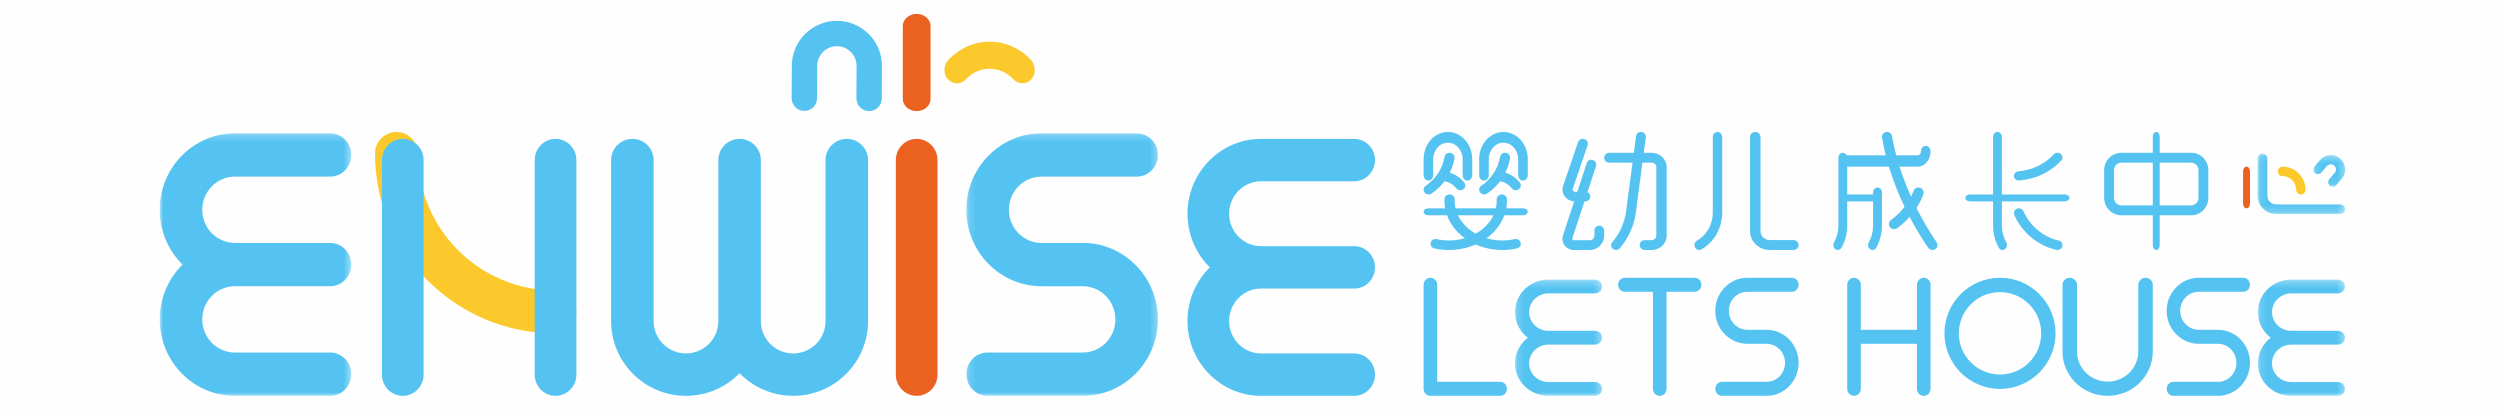 <?xml version="1.0" encoding="UTF-8"?>
<svg width="360px" height="60px" viewBox="0 0 360 60" version="1.1" xmlns="http://www.w3.org/2000/svg" xmlns:xlink="http://www.w3.org/1999/xlink">
    <!-- Generator: Sketch 52.5 (67469) - http://www.bohemiancoding.com/sketch -->
    <title>enwise</title>
    <desc>Created with Sketch.</desc>
    <defs>
        <polygon id="path-1" points="0 0.198 27.588 0.198 27.588 38 0 38"></polygon>
        <polygon id="path-3" points="0.154 0.199 27.742 0.199 27.742 38 0.154 38"></polygon>
        <polygon id="path-5" points="0.152 0.265 12.703 0.265 12.703 17 0.152 17"></polygon>
        <polygon id="path-7" points="0.125 0.265 12.676 0.265 12.676 17 0.125 17"></polygon>
        <polygon id="path-9" points="0.125 0.334 4.705 0.334 4.705 4.894 0.125 4.894"></polygon>
        <polygon id="path-11" points="0.095 0.122 12.688 0.122 12.688 8.816 0.095 8.816"></polygon>
    </defs>
    <g id="Page-1" stroke="none" stroke-width="1" fill="none" fill-rule="evenodd">
        <g id="教育" transform="translate(-248, -4733)">
            <g id="Content-03" transform="translate(0, 4459)">
                <g id="Enwise" transform="translate(150, 224)">
                    <g id="enwise" transform="translate(98, 50)">
                        <rect id="Rectangle" fill="#D8D8D8" fill-rule="nonzero" opacity="0.018" x="0" y="0" width="360" height="60"></rect>
                        <g id="Group-105" transform="translate(23, 2)">
                            <path d="M109,0 C107.897,0 107,0.787 107,1.756 L107,12.244 C107,13.213 107.897,14 109,14 C110.103,14 111,13.213 111,12.244 L111,1.756 C111,0.787 110.103,0 109,0" id="Fill-1" fill="#EB6120"></path>
                            <path d="M125.417,6.582 C123.831,4.917 121.733,4 119.512,4 C117.269,4 115.156,4.933 113.563,6.627 C112.924,7.306 112.815,8.394 113.308,9.157 C113.619,9.637 114.104,9.941 114.638,9.993 C115.176,10.042 115.699,9.839 116.077,9.43 C117.971,7.389 121.052,7.389 122.946,9.43 C123.287,9.798 123.741,10 124.224,10 C124.648,10 125.059,9.84 125.383,9.547 C125.761,9.207 125.979,8.714 125.999,8.16 C126.019,7.567 125.808,6.991 125.417,6.582" id="Fill-3" fill="#FCC92C"></path>
                            <path d="M104,7.507 C104.011,3.93 101.108,1.011 97.53,1 C93.953,0.99 91.034,3.892 91.024,7.47 C91.024,7.478 91.026,7.486 91.026,7.495 C91.026,7.504 91.024,7.511 91.024,7.52 L91,12.14 C90.997,13.148 91.814,13.97 92.822,13.972 C93.829,13.975 94.651,13.158 94.654,12.151 L94.677,7.531 C94.677,7.522 94.674,7.514 94.674,7.506 C94.674,7.497 94.678,7.489 94.678,7.48 C94.682,5.918 95.957,4.649 97.52,4.654 C99.083,4.658 100.351,5.934 100.347,7.497 C100.347,7.505 100.349,7.513 100.349,7.522 C100.349,7.531 100.347,7.538 100.347,7.547 L100.323,12.168 C100.32,13.175 101.137,13.997 102.144,14 C103.152,14.003 103.973,13.185 103.976,12.178 L104,7.558 C104,7.549 103.997,7.541 103.997,7.532 C103.997,7.524 104,7.516 104,7.507" id="Fill-5" fill="#54C3F1"></path>
                            <g id="Group-9" transform="translate(0, 17)">
                                <mask id="mask-2" fill="white">
                                    <use xlink:href="#path-1"></use>
                                </mask>
                                <g id="Clip-8"></g>
                                <path d="M10.816,22.217 L17.328,22.217 C17.331,22.217 17.334,22.217 17.337,22.217 L24.524,22.217 C26.216,22.217 27.588,20.821 27.588,19.099 C27.588,17.377 26.216,15.981 24.524,15.981 L24.305,15.981 C24.302,15.981 24.299,15.981 24.296,15.981 L20.668,15.981 L20.175,15.981 L17.895,15.981 L10.816,15.981 C8.23,15.981 6.126,13.839 6.126,11.207 C6.126,8.575 8.23,6.434 10.816,6.434 L17.337,6.434 L20.668,6.434 L24.524,6.434 C26.216,6.434 27.588,5.038 27.588,3.316 C27.588,1.594 26.216,0.198 24.524,0.198 L20.668,0.198 L17.337,0.198 L10.816,0.198 C4.852,0.198 -0,5.137 -0,11.207 C-0,14.3 1.261,17.097 3.285,19.099 C1.261,21.101 -0,23.898 -0,26.99 C-0,33.061 4.852,38 10.816,38 L20.175,38 C20.178,38 20.181,37.999 20.184,37.999 L24.524,37.999 C26.216,37.999 27.588,36.603 27.588,34.881 C27.588,33.159 26.216,31.763 24.524,31.763 L17.337,31.763 C17.334,31.763 17.331,31.764 17.328,31.764 L10.816,31.764 C8.23,31.764 6.126,29.623 6.126,26.99 C6.126,24.358 8.23,22.217 10.816,22.217" id="Fill-7" fill="#54C3F1" mask="url(#mask-2)"></path>
                            </g>
                            <path d="M158.586,39.552 L164.96,39.552 C164.963,39.552 164.965,39.552 164.968,39.552 L172.002,39.552 C173.658,39.552 175,38.186 175,36.5 C175,34.815 173.658,33.448 172.002,33.448 L171.787,33.448 C171.785,33.448 171.782,33.448 171.779,33.448 L168.228,33.448 L167.746,33.448 L165.514,33.448 L158.586,33.448 C156.055,33.448 153.996,31.352 153.996,28.776 C153.996,26.199 156.055,24.104 158.586,24.104 L164.968,24.104 L168.228,24.104 L172.002,24.104 C173.658,24.104 175,22.737 175,21.052 C175,19.366 173.658,18 172.002,18 L168.228,18 L164.968,18 L158.586,18 C152.749,18 148,22.834 148,28.776 C148,31.803 149.235,34.54 151.215,36.5 C149.235,38.459 148,41.197 148,44.224 C148,50.166 152.749,55 158.586,55 L167.746,55 C167.749,55 167.751,55 167.754,55 L172.002,55 C173.658,55 175,53.633 175,51.948 C175,50.262 173.658,48.896 172.002,48.896 L164.968,48.896 C164.965,48.896 164.963,48.896 164.959,48.896 L158.586,48.896 C156.055,48.896 153.996,46.801 153.996,44.224 C153.996,41.648 156.055,39.552 158.586,39.552" id="Fill-10" fill="#54C3F1"></path>
                            <path d="M102,34.957 L102,21.052 C102,19.366 100.629,18 98.939,18 C97.248,18 95.877,19.366 95.877,21.052 L95.877,37.78 C95.877,37.781 95.878,37.782 95.878,37.783 L95.878,44.252 C95.878,46.813 93.788,48.896 91.22,48.896 C88.651,48.896 86.562,46.813 86.562,44.252 L86.562,37.783 L86.562,37.78 L86.562,21.052 C86.562,19.366 85.191,18 83.5,18 C81.81,18 80.439,19.366 80.439,21.052 L80.439,21.269 C80.439,21.272 80.439,21.275 80.439,21.278 L80.439,37.226 C80.439,37.227 80.439,37.229 80.439,37.23 L80.439,44.252 C80.439,46.813 78.349,48.896 75.781,48.896 C73.212,48.896 71.123,46.813 71.123,44.252 L71.123,37.783 C71.123,37.782 71.123,37.781 71.123,37.78 L71.123,21.052 C71.123,19.366 69.752,18 68.061,18 C66.371,18 65,19.366 65,21.052 L65,34.468 C65,34.47 65,34.471 65,34.472 L65,44.252 C65,50.179 69.836,55 75.781,55 C78.805,55 81.541,53.751 83.5,51.744 C85.46,53.751 88.195,55 91.22,55 C97.164,55 102,50.179 102,44.252 L102,34.962 C102,34.96 102,34.959 102,34.957" id="Fill-12" fill="#54C3F1"></path>
                            <path d="M56.91,46 C42.623,46 31,34.376 31,20.09 C31,18.383 32.384,17 34.091,17 C35.797,17 37.181,18.383 37.181,20.09 C37.181,30.969 46.031,39.82 56.91,39.82 C58.616,39.82 60,41.203 60,42.91 C60,44.616 58.616,46 56.91,46" id="Fill-14" fill="#FCC92C"></path>
                            <path d="M35,55 C33.343,55 32,53.634 32,51.948 L32,21.052 C32,19.366 33.343,18 35,18 C36.657,18 38,19.366 38,21.052 L38,51.948 C38,53.634 36.657,55 35,55" id="Fill-16" fill="#54C3F1"></path>
                            <path d="M57,55 C55.343,55 54,53.634 54,51.948 L54,21.052 C54,19.366 55.343,18 57,18 C58.657,18 60,19.366 60,21.052 L60,51.948 C60,53.634 58.657,55 57,55" id="Fill-18" fill="#54C3F1"></path>
                            <path d="M109,55 C107.343,55 106,53.634 106,51.948 L106,21.052 C106,19.366 107.343,18 109,18 C110.657,18 112,19.366 112,21.052 L112,51.948 C112,53.634 110.657,55 109,55" id="Fill-20" fill="#EB6120"></path>
                            <g id="Group-24" transform="translate(116, 17)">
                                <mask id="mask-4" fill="white">
                                    <use xlink:href="#path-3"></use>
                                </mask>
                                <g id="Clip-23"></g>
                                <path d="M16.926,15.981 L16.46,15.981 L12.02,15.981 L10.971,15.981 C8.385,15.981 6.281,13.84 6.281,11.208 C6.281,8.575 8.385,6.434 10.971,6.434 L17.492,6.434 L20.823,6.434 L24.679,6.434 C26.371,6.434 27.742,5.039 27.742,3.316 C27.742,1.594 26.371,0.199 24.679,0.199 L20.823,0.199 L17.492,0.199 L10.971,0.199 C5.007,0.199 0.154,5.137 0.154,11.208 C0.154,17.195 4.875,22.078 10.726,22.211 C10.773,22.213 10.819,22.218 10.866,22.218 L16.46,22.218 C16.466,22.218 16.471,22.217 16.477,22.217 L16.926,22.217 C19.512,22.217 21.616,24.358 21.616,26.991 C21.616,29.623 19.512,31.764 16.926,31.764 L10.414,31.764 C10.411,31.764 10.408,31.764 10.405,31.764 L3.218,31.764 C1.526,31.764 0.154,33.16 0.154,34.882 C0.154,36.604 1.526,38 3.218,38 L7.558,38 C7.561,38 7.563,38 7.566,38 L16.926,38 C22.89,38 27.742,33.061 27.742,26.991 C27.742,20.92 22.89,15.981 16.926,15.981" id="Fill-22" fill="#54C3F1" mask="url(#mask-4)"></path>
                            </g>
                            <path d="M265,40.068 C261.729,40.068 259.068,42.729 259.068,45.999 C259.068,49.271 261.729,51.932 265,51.932 C268.271,51.932 270.932,49.271 270.932,45.999 C270.932,42.729 268.271,40.068 265,40.068 M265,54 C260.589,54 257,50.411 257,45.999 C257,41.589 260.589,38 265,38 C269.411,38 273,41.589 273,45.999 C273,50.411 269.411,54 265,54" id="Fill-25" fill="#54C3F1"></path>
                            <g id="Group-29" transform="translate(195, 38)">
                                <mask id="mask-6" fill="white">
                                    <use xlink:href="#path-5"></use>
                                </mask>
                                <g id="Clip-28"></g>
                                <path d="M4.97,9.625 L8.158,9.625 C8.159,9.625 8.161,9.625 8.162,9.625 L11.681,9.625 C12.245,9.625 12.703,9.18 12.703,8.633 C12.703,8.085 12.245,7.639 11.681,7.639 L11.574,7.639 C11.573,7.639 11.571,7.639 11.57,7.639 L9.793,7.639 L9.552,7.639 L8.435,7.639 L4.97,7.639 C3.44,7.639 2.196,6.43 2.196,4.945 C2.196,3.459 3.44,2.25 4.97,2.25 L8.162,2.25 L9.793,2.25 L11.681,2.25 C12.245,2.25 12.703,1.805 12.703,1.257 C12.703,0.71 12.245,0.265 11.681,0.265 L9.793,0.265 L8.162,0.265 L4.97,0.265 C2.313,0.265 0.152,2.364 0.152,4.945 C0.152,6.443 0.883,7.774 2.013,8.632 C0.883,9.489 0.152,10.822 0.152,12.32 C0.152,14.9 2.313,17 4.97,17 L9.552,17 C9.553,17 9.555,17 9.556,17 L11.681,17 C12.245,17 12.703,16.554 12.703,16.007 C12.703,15.459 12.245,15.014 11.681,15.014 L8.162,15.014 C8.161,15.014 8.159,15.014 8.158,15.014 L4.97,15.014 C3.44,15.014 2.196,13.806 2.196,12.32 C2.196,10.834 3.44,9.625 4.97,9.625" id="Fill-27" fill="#54C3F1" mask="url(#mask-6)"></path>
                            </g>
                            <g id="Group-32" transform="translate(302, 38)">
                                <mask id="mask-8" fill="white">
                                    <use xlink:href="#path-7"></use>
                                </mask>
                                <g id="Clip-31"></g>
                                <path d="M4.943,9.625 L8.131,9.625 C8.132,9.625 8.134,9.625 8.135,9.625 L11.654,9.625 C12.218,9.625 12.676,9.18 12.676,8.633 C12.676,8.085 12.218,7.639 11.654,7.639 L11.547,7.639 C11.545,7.639 11.544,7.639 11.543,7.639 L9.766,7.639 L9.525,7.639 L8.408,7.639 L4.943,7.639 C3.413,7.639 2.169,6.43 2.169,4.945 C2.169,3.459 3.413,2.25 4.943,2.25 L8.135,2.25 L9.766,2.25 L11.654,2.25 C12.218,2.25 12.676,1.805 12.676,1.257 C12.676,0.71 12.218,0.265 11.654,0.265 L9.766,0.265 L8.135,0.265 L4.943,0.265 C2.286,0.265 0.125,2.364 0.125,4.945 C0.125,6.443 0.856,7.774 1.986,8.632 C0.856,9.489 0.125,10.822 0.125,12.32 C0.125,14.9 2.286,17 4.943,17 L9.525,17 C9.526,17 9.528,17 9.529,17 L11.654,17 C12.218,17 12.676,16.554 12.676,16.007 C12.676,15.459 12.218,15.014 11.654,15.014 L8.135,15.014 C8.134,15.014 8.132,15.014 8.131,15.014 L4.943,15.014 C3.413,15.014 2.169,13.806 2.169,12.32 C2.169,10.834 3.413,9.625 4.943,9.625" id="Fill-30" fill="#54C3F1" mask="url(#mask-8)"></path>
                            </g>
                            <path d="M193.023,52.983 L183.954,52.983 L183.954,39.009 C183.954,38.452 183.516,38 182.977,38 C182.438,38 182,38.452 182,39.009 L182,53.991 C182,54.548 182.438,55 182.977,55 L193.023,55 C193.562,55 194,54.548 194,53.991 C194,53.435 193.562,52.983 193.023,52.983" id="Fill-33" fill="#54C3F1"></path>
                            <path d="M231.394,45.491 L231.176,45.491 L229.097,45.491 L228.606,45.491 C227.144,45.491 225.955,44.264 225.955,42.754 C225.955,41.245 227.144,40.017 228.606,40.017 L231.659,40.017 L233.218,40.017 L235.023,40.017 C235.562,40.017 236,39.565 236,39.009 C236,38.452 235.562,38 235.023,38 L233.218,38 L231.659,38 L228.606,38 C226.066,38 224,40.133 224,42.754 C224,45.339 226.009,47.444 228.5,47.503 C228.519,47.504 228.537,47.509 228.557,47.509 L231.176,47.509 C231.177,47.509 231.179,47.509 231.18,47.509 L231.394,47.509 C232.856,47.509 234.046,48.737 234.046,50.246 C234.046,51.755 232.856,52.983 231.394,52.983 L228.345,52.983 C228.344,52.983 228.343,52.983 228.341,52.983 L224.978,52.983 C224.438,52.983 224,53.435 224,53.991 C224,54.548 224.438,55 224.978,55 L227.009,55 C227.01,55 227.011,55 227.013,55 L231.394,55 C233.933,55 236,52.868 236,50.246 C236,47.624 233.933,45.491 231.394,45.491" id="Fill-35" fill="#54C3F1"></path>
                            <path d="M296.394,45.491 L296.176,45.491 L294.097,45.491 L293.606,45.491 C292.144,45.491 290.954,44.264 290.954,42.754 C290.954,41.245 292.144,40.017 293.606,40.017 L296.659,40.017 L298.218,40.017 L300.022,40.017 C300.562,40.017 301,39.565 301,39.009 C301,38.452 300.562,38 300.022,38 L298.218,38 L296.659,38 L293.606,38 C291.066,38 289,40.133 289,42.754 C289,45.339 291.009,47.444 293.499,47.503 C293.519,47.504 293.537,47.509 293.557,47.509 L296.176,47.509 C296.177,47.509 296.179,47.509 296.18,47.509 L296.394,47.509 C297.856,47.509 299.045,48.737 299.045,50.246 C299.045,51.755 297.856,52.983 296.394,52.983 L293.345,52.983 C293.344,52.983 293.342,52.983 293.341,52.983 L289.977,52.983 C289.438,52.983 289,53.435 289,53.991 C289,54.548 289.438,55 289.977,55 L292.009,55 C292.01,55 292.011,55 292.013,55 L296.394,55 C298.933,55 301,52.868 301,50.246 C301,47.624 298.933,45.491 296.394,45.491" id="Fill-37" fill="#54C3F1"></path>
                            <path d="M221.02,38 L210.98,38 C210.44,38 210,38.452 210,39.009 C210,39.565 210.44,40.017 210.98,40.017 L215.02,40.017 L215.02,53.991 C215.02,54.548 215.46,55 216,55 C216.54,55 216.98,54.548 216.98,53.991 L216.98,40.017 L221.02,40.017 C221.56,40.017 222,39.565 222,39.009 C222,38.452 221.56,38 221.02,38" id="Fill-39" fill="#54C3F1"></path>
                            <path d="M254.023,38 C253.484,38 253.046,38.452 253.046,39.009 L253.046,45.491 L244.954,45.491 L244.954,39.009 C244.954,38.452 244.516,38 243.977,38 C243.438,38 243,38.452 243,39.009 L243,53.991 C243,54.548 243.438,55 243.977,55 C244.516,55 244.954,54.548 244.954,53.991 L244.954,47.508 L253.046,47.508 L253.046,53.991 C253.046,54.548 253.484,55 254.023,55 C254.562,55 255,54.548 255,53.991 L255,39.009 C255,38.452 254.562,38 254.023,38" id="Fill-41" fill="#54C3F1"></path>
                            <path d="M193.345,34 C191.172,34 189.039,33.276 187.466,31.946 C185.824,30.559 184.927,28.633 185.005,26.661 C185.02,26.283 185.369,25.996 185.766,26 C186.172,26.014 186.488,26.333 186.474,26.712 C186.411,28.299 187.114,29.796 188.451,30.927 C190.176,32.384 192.722,32.962 195.095,32.435 C195.49,32.343 195.886,32.575 195.98,32.944 C196.074,33.314 195.83,33.684 195.435,33.772 C194.746,33.925 194.043,34 193.345,34" id="Fill-43" fill="#54C3F1"></path>
                            <path d="M185.655,34 C184.957,34 184.255,33.925 183.565,33.772 C183.17,33.684 182.926,33.314 183.02,32.944 C183.114,32.575 183.511,32.346 183.906,32.435 C186.277,32.962 188.824,32.385 190.549,30.927 C191.886,29.796 192.589,28.299 192.526,26.712 C192.512,26.333 192.828,26.014 193.234,26 C193.649,25.994 193.98,26.283 193.995,26.661 C194.073,28.633 193.176,30.559 191.534,31.946 C189.961,33.276 187.828,34 185.655,34" id="Fill-45" fill="#54C3F1"></path>
                            <path d="M185.5,17 C183.57,17 182,18.758 182,20.92 L182,23.226 C182,23.654 182.309,24 182.691,24 C183.073,24 183.382,23.654 183.382,23.226 L183.382,20.92 C183.382,19.612 184.332,18.548 185.5,18.548 C186.668,18.548 187.618,19.612 187.618,20.92 L187.618,23.226 C187.618,23.654 187.927,24 188.309,24 C188.691,24 189,23.654 189,23.226 L189,20.92 C189,18.758 187.43,17 185.5,17" id="Fill-47" fill="#54C3F1"></path>
                            <path d="M193.5,17 C191.57,17 190,18.758 190,20.92 L190,23.226 C190,23.654 190.309,24 190.691,24 C191.073,24 191.382,23.654 191.382,23.226 L191.382,20.92 C191.382,19.612 192.332,18.548 193.5,18.548 C194.668,18.548 195.618,19.612 195.618,20.92 L195.618,23.226 C195.618,23.654 195.927,24 196.309,24 C196.691,24 197,23.654 197,23.226 L197,20.92 C197,18.758 195.43,17 193.5,17" id="Fill-49" fill="#54C3F1"></path>
                            <path d="M187.863,24.304 C187.339,23.616 186.609,23.123 185.772,22.871 C186.093,22.221 186.322,21.525 186.446,20.797 C186.51,20.423 186.241,20.069 185.846,20.009 C185.451,19.947 185.079,20.204 185.015,20.579 C184.728,22.27 183.764,23.753 182.3,24.756 C181.976,24.978 181.903,25.407 182.137,25.715 C182.279,25.901 182.5,26 182.725,26 C182.872,26 183.021,25.958 183.148,25.87 C183.877,25.371 184.501,24.774 185.01,24.102 C185.688,24.222 186.282,24.576 186.688,25.109 C186.83,25.295 187.052,25.394 187.276,25.394 C187.423,25.394 187.572,25.352 187.7,25.264 C188.024,25.042 188.097,24.612 187.863,24.304" id="Fill-51" fill="#54C3F1"></path>
                            <path d="M195.863,24.304 C195.339,23.616 194.609,23.123 193.772,22.871 C194.093,22.221 194.322,21.525 194.446,20.797 C194.51,20.423 194.241,20.069 193.846,20.009 C193.45,19.947 193.079,20.204 193.016,20.579 C192.728,22.27 191.764,23.753 190.301,24.756 C189.976,24.978 189.903,25.407 190.137,25.715 C190.279,25.901 190.501,26 190.725,26 C190.872,26 191.021,25.958 191.149,25.87 C191.876,25.371 192.501,24.774 193.011,24.102 C193.688,24.223 194.282,24.577 194.688,25.109 C194.83,25.295 195.051,25.394 195.276,25.394 C195.423,25.394 195.572,25.352 195.7,25.264 C196.024,25.042 196.097,24.612 195.863,24.304" id="Fill-53" fill="#54C3F1"></path>
                            <path d="M196.288,29 L182.711,29 C182.318,29 182,28.776 182,28.5 C182,28.224 182.318,28 182.711,28 L196.288,28 C196.681,28 197,28.224 197,28.5 C197,28.776 196.681,29 196.288,29" id="Fill-55" fill="#54C3F1"></path>
                            <path d="M224.322,17 C223.948,17 223.644,17.321 223.644,17.717 L223.644,27.074 L223.644,28.088 L223.644,28.614 C223.644,30.305 222.768,31.851 221.358,32.651 C221.028,32.838 220.903,33.273 221.081,33.622 C221.203,33.863 221.437,34 221.679,34 C221.786,34 221.896,33.973 221.998,33.916 C223.85,32.866 225,30.834 225,28.614 L225,28.088 L225,27.074 L225,17.717 C225,17.321 224.697,17 224.322,17" id="Fill-57" fill="#54C3F1"></path>
                            <path d="M235.245,34 L231.853,34 C230.28,34 229,32.785 229,31.291 L229,17.717 C229,17.321 229.338,17 229.755,17 C230.173,17 230.511,17.321 230.511,17.717 L230.511,31.291 C230.511,31.995 231.113,32.566 231.853,32.566 L235.245,32.566 C235.662,32.566 236,32.887 236,33.283 C236,33.679 235.662,34 235.245,34" id="Fill-59" fill="#54C3F1"></path>
                            <path d="M267.72,24 C267.352,24 267.038,23.741 267.003,23.395 C266.966,23.028 267.257,22.702 267.654,22.668 C269.644,22.496 271.492,21.611 272.724,20.24 C272.979,19.957 273.434,19.919 273.74,20.155 C274.046,20.391 274.088,20.811 273.833,21.094 C272.358,22.734 270.155,23.792 267.788,23.997 C267.765,23.999 267.743,24 267.72,24" id="Fill-61" fill="#54C3F1"></path>
                            <path d="M273.28,34 C273.226,34 273.172,33.994 273.117,33.982 C270.473,33.397 268.151,31.471 267.056,28.957 C266.903,28.605 267.076,28.2 267.443,28.053 C267.81,27.907 268.232,28.073 268.386,28.425 C269.305,30.536 271.242,32.15 273.441,32.636 C273.829,32.722 274.071,33.093 273.981,33.465 C273.905,33.784 273.608,34 273.28,34" id="Fill-63" fill="#54C3F1"></path>
                            <path d="M265.901,32.9 C265.491,32.17 265.275,31.326 265.275,30.457 L265.275,29.932 L265.275,28.918 L265.275,17.717 C265.275,17.321 264.989,17 264.637,17 C264.285,17 264,17.321 264,17.717 L264,28.918 L264,29.932 L264,30.457 C264,31.598 264.285,32.707 264.824,33.666 C264.945,33.882 265.152,34 265.363,34 C265.48,34 265.597,33.964 265.703,33.889 C266.001,33.678 266.089,33.235 265.901,32.9" id="Fill-65" fill="#54C3F1"></path>
                            <path d="M274.289,27 L260.711,27 C260.318,27 260,26.776 260,26.5 C260,26.224 260.318,26 260.711,26 L274.289,26 C274.681,26 275,26.224 275,26.5 C275,26.776 274.681,27 274.289,27" id="Fill-67" fill="#54C3F1"></path>
                            <path d="M247.306,27 L242.693,27 C242.31,27 242,26.776 242,26.5 C242,26.224 242.31,26 242.693,26 L247.306,26 C247.689,26 248,26.224 248,26.5 C248,26.776 247.689,27 247.306,27" id="Fill-69" fill="#54C3F1"></path>
                            <path d="M255.271,34 C255.044,34 254.82,33.896 254.678,33.701 C254.466,33.41 249.472,26.481 248.01,17.835 C247.944,17.444 248.212,17.075 248.61,17.01 C249.006,16.945 249.383,17.209 249.449,17.6 C250.854,25.907 255.814,32.797 255.864,32.866 C256.098,33.187 256.023,33.636 255.695,33.866 C255.567,33.957 255.418,34 255.271,34" id="Fill-71" fill="#54C3F1"></path>
                            <path d="M253.146,22 L242.695,22 C242.311,22 242,21.634 242,21.182 C242,20.731 242.311,20.365 242.695,20.365 L253.146,20.365 C253.402,20.365 253.611,20.119 253.611,19.818 C253.611,19.366 253.922,19 254.305,19 C254.689,19 255,19.366 255,19.818 C255,21.021 254.168,22 253.146,22" id="Fill-73" fill="#54C3F1"></path>
                            <path d="M249.752,31 C249.523,31 249.297,30.898 249.149,30.704 C248.901,30.379 248.97,29.918 249.302,29.676 C251.807,27.852 252.521,25.551 252.528,25.528 C252.645,25.139 253.062,24.915 253.46,25.03 C253.859,25.144 254.087,25.553 253.969,25.942 C253.935,26.055 253.103,28.741 250.2,30.854 C250.066,30.952 249.908,31 249.752,31" id="Fill-75" fill="#54C3F1"></path>
                            <path d="M242.363,20 C242.011,20 241.726,20.319 241.726,20.713 L241.726,28.948 L241.726,29.956 L241.726,30.478 C241.726,31.341 241.509,32.181 241.099,32.906 C240.911,33.239 240.999,33.68 241.297,33.89 C241.402,33.965 241.52,34 241.637,34 C241.848,34 242.054,33.883 242.176,33.668 C242.715,32.714 243,31.612 243,30.478 L243,29.956 L243,28.948 L243,20.713 C243,20.319 242.715,20 242.363,20" id="Fill-77" fill="#54C3F1"></path>
                            <path d="M247.363,25 C247.011,25 246.725,25.317 246.725,25.708 L246.725,28.982 L246.725,29.983 L246.725,30.502 C246.725,31.36 246.509,32.194 246.099,32.914 C245.91,33.244 245.999,33.682 246.297,33.891 C246.402,33.965 246.52,34 246.637,34 C246.848,34 247.054,33.884 247.176,33.671 C247.715,32.724 248,31.628 248,30.502 L248,29.983 L248,28.982 L248,25.708 C248,25.317 247.715,25 247.363,25" id="Fill-79" fill="#54C3F1"></path>
                            <path d="M282.46,21.425 C281.888,21.425 281.423,21.906 281.423,22.496 L281.423,26.504 C281.423,27.094 281.888,27.575 282.46,27.575 L292.54,27.575 C293.112,27.575 293.577,27.094 293.577,26.504 L293.577,22.496 C293.577,21.906 293.112,21.425 292.54,21.425 L282.46,21.425 Z M292.54,29 L282.46,29 C281.104,29 280,27.88 280,26.504 L280,22.496 C280,21.119 281.104,20 282.46,20 L292.54,20 C293.896,20 295,21.119 295,22.496 L295,26.504 C295,27.88 293.896,29 292.54,29 Z" id="Fill-81" fill="#54C3F1"></path>
                            <path d="M287.5,34 C287.224,34 287,33.679 287,33.283 L287,17.717 C287,17.321 287.224,17 287.5,17 C287.776,17 288,17.321 288,17.717 L288,33.283 C288,33.679 287.776,34 287.5,34" id="Fill-83" fill="#54C3F1"></path>
                            <g id="Group-87" transform="translate(310, 20)">
                                <mask id="mask-10" fill="white">
                                    <use xlink:href="#path-9"></use>
                                </mask>
                                <g id="Clip-86"></g>
                                <path d="M2.922,4.894 C2.77,4.894 2.617,4.842 2.493,4.735 C2.215,4.498 2.183,4.081 2.42,3.804 L3.205,2.886 C3.335,2.735 3.398,2.542 3.382,2.344 C3.367,2.145 3.275,1.965 3.123,1.835 C2.972,1.706 2.781,1.645 2.581,1.658 C2.382,1.674 2.202,1.766 2.073,1.917 L1.287,2.835 C1.05,3.111 0.633,3.144 0.356,2.907 C0.079,2.67 0.046,2.253 0.283,1.976 L1.069,1.058 C1.427,0.639 1.928,0.384 2.478,0.341 C3.027,0.294 3.563,0.472 3.983,0.832 C4.402,1.19 4.656,1.691 4.699,2.241 C4.742,2.792 4.568,3.326 4.209,3.745 L3.424,4.663 C3.293,4.815 3.108,4.894 2.922,4.894" id="Fill-85" fill="#54C3F1" mask="url(#mask-10)"></path>
                            </g>
                            <path d="M300.5,28 C300.224,28 300,27.699 300,27.328 L300,22.672 C300,22.301 300.224,22 300.5,22 C300.776,22 301,22.301 301,22.672 L301,27.328 C301,27.699 300.776,28 300.5,28" id="Fill-88" fill="#EB6120"></path>
                            <g id="Group-92" transform="translate(302, 20)">
                                <mask id="mask-12" fill="white">
                                    <use xlink:href="#path-11"></use>
                                </mask>
                                <g id="Clip-91"></g>
                                <path d="M11.989,8.816 L2.789,8.816 C1.304,8.816 0.095,7.627 0.095,6.166 L0.095,0.811 C0.095,0.43 0.408,0.122 0.795,0.122 C1.181,0.122 1.495,0.43 1.495,0.811 L1.495,6.166 C1.495,6.868 2.075,7.439 2.789,7.439 L11.989,7.439 C12.375,7.439 12.688,7.748 12.688,8.128 C12.688,8.508 12.375,8.816 11.989,8.816" id="Fill-90" fill="#54C3F1" mask="url(#mask-12)"></path>
                            </g>
                            <path d="M308.322,26 C307.947,26 307.644,25.697 307.644,25.322 C307.644,24.238 306.762,23.356 305.678,23.356 C305.304,23.356 305,23.052 305,22.678 C305,22.304 305.304,22 305.678,22 C307.51,22 309,23.491 309,25.322 C309,25.697 308.696,26 308.322,26" id="Fill-93" fill="#FCC92C"></path>
                            <path d="M205.274,27 L203.779,27 C203.211,27 202.672,26.738 202.338,26.299 C202.004,25.859 201.911,25.289 202.088,24.774 L204.238,18.479 C204.363,18.114 204.772,17.916 205.154,18.034 C205.536,18.153 205.745,18.544 205.62,18.908 L203.47,25.204 C203.424,25.338 203.479,25.438 203.515,25.486 C203.551,25.534 203.634,25.615 203.779,25.615 L205.274,25.615 C205.675,25.615 206,25.925 206,26.307 C206,26.69 205.675,27 205.274,27" id="Fill-95" fill="#54C3F1"></path>
                            <path d="M205.923,34 L203.612,34 C203.097,34 202.608,33.751 202.306,33.333 C202.003,32.914 201.919,32.372 202.08,31.882 L205.49,21.485 C205.612,21.115 206.009,20.914 206.377,21.035 C206.746,21.156 206.947,21.555 206.826,21.924 L203.416,32.321 C203.387,32.408 203.422,32.475 203.445,32.507 C203.468,32.539 203.52,32.592 203.612,32.592 L205.923,32.592 C206.293,32.592 206.594,32.291 206.594,31.919 L206.594,31.206 C206.594,30.817 206.909,30.502 207.297,30.502 C207.686,30.502 208,30.817 208,31.206 L208,31.919 C208,33.067 207.068,34 205.923,34" id="Fill-97" fill="#54C3F1"></path>
                            <path d="M214.838,34 L213.858,34 C213.446,34 213.113,33.681 213.113,33.287 C213.113,32.893 213.446,32.575 213.858,32.575 L214.838,32.575 C215.209,32.575 215.511,32.286 215.511,31.93 L215.511,22.07 C215.511,21.714 215.209,21.425 214.838,21.425 L208.744,21.425 C208.334,21.425 208,21.107 208,20.713 C208,20.319 208.334,20 208.744,20 L214.838,20 C216.03,20 217,20.929 217,22.07 L217,31.93 C217,33.071 216.03,34 214.838,34" id="Fill-99" fill="#54C3F1"></path>
                            <path d="M213.38,17.005 C212.993,16.958 212.639,17.224 212.591,17.599 L211.539,25.56 C211.536,25.574 211.531,25.588 211.53,25.602 L211.172,28.357 C210.956,30.026 210.261,31.589 209.161,32.881 C208.913,33.173 208.956,33.604 209.258,33.844 C209.39,33.949 209.549,34 209.707,34 C209.912,34 210.114,33.915 210.254,33.751 C211.524,32.259 212.327,30.452 212.576,28.528 L212.698,27.586 L213.994,17.769 C214.043,17.394 213.768,17.052 213.38,17.005" id="Fill-101" fill="#54C3F1"></path>
                            <path d="M285.956,38 C285.38,38 284.911,38.459 284.911,39.024 L284.911,48.625 C284.911,51.01 282.932,52.951 280.5,52.951 C278.068,52.951 276.089,51.01 276.089,48.625 L276.089,39.024 C276.089,38.459 275.62,38 275.044,38 C274.468,38 274,38.459 274,39.024 L274,48.625 C274,52.14 276.916,55 280.5,55 C284.084,55 287,52.14 287,48.625 L287,39.024 C287,38.459 286.532,38 285.956,38" id="Fill-103" fill="#54C3F1"></path>
                        </g>
                    </g>
                </g>
            </g>
        </g>
    </g>
</svg>